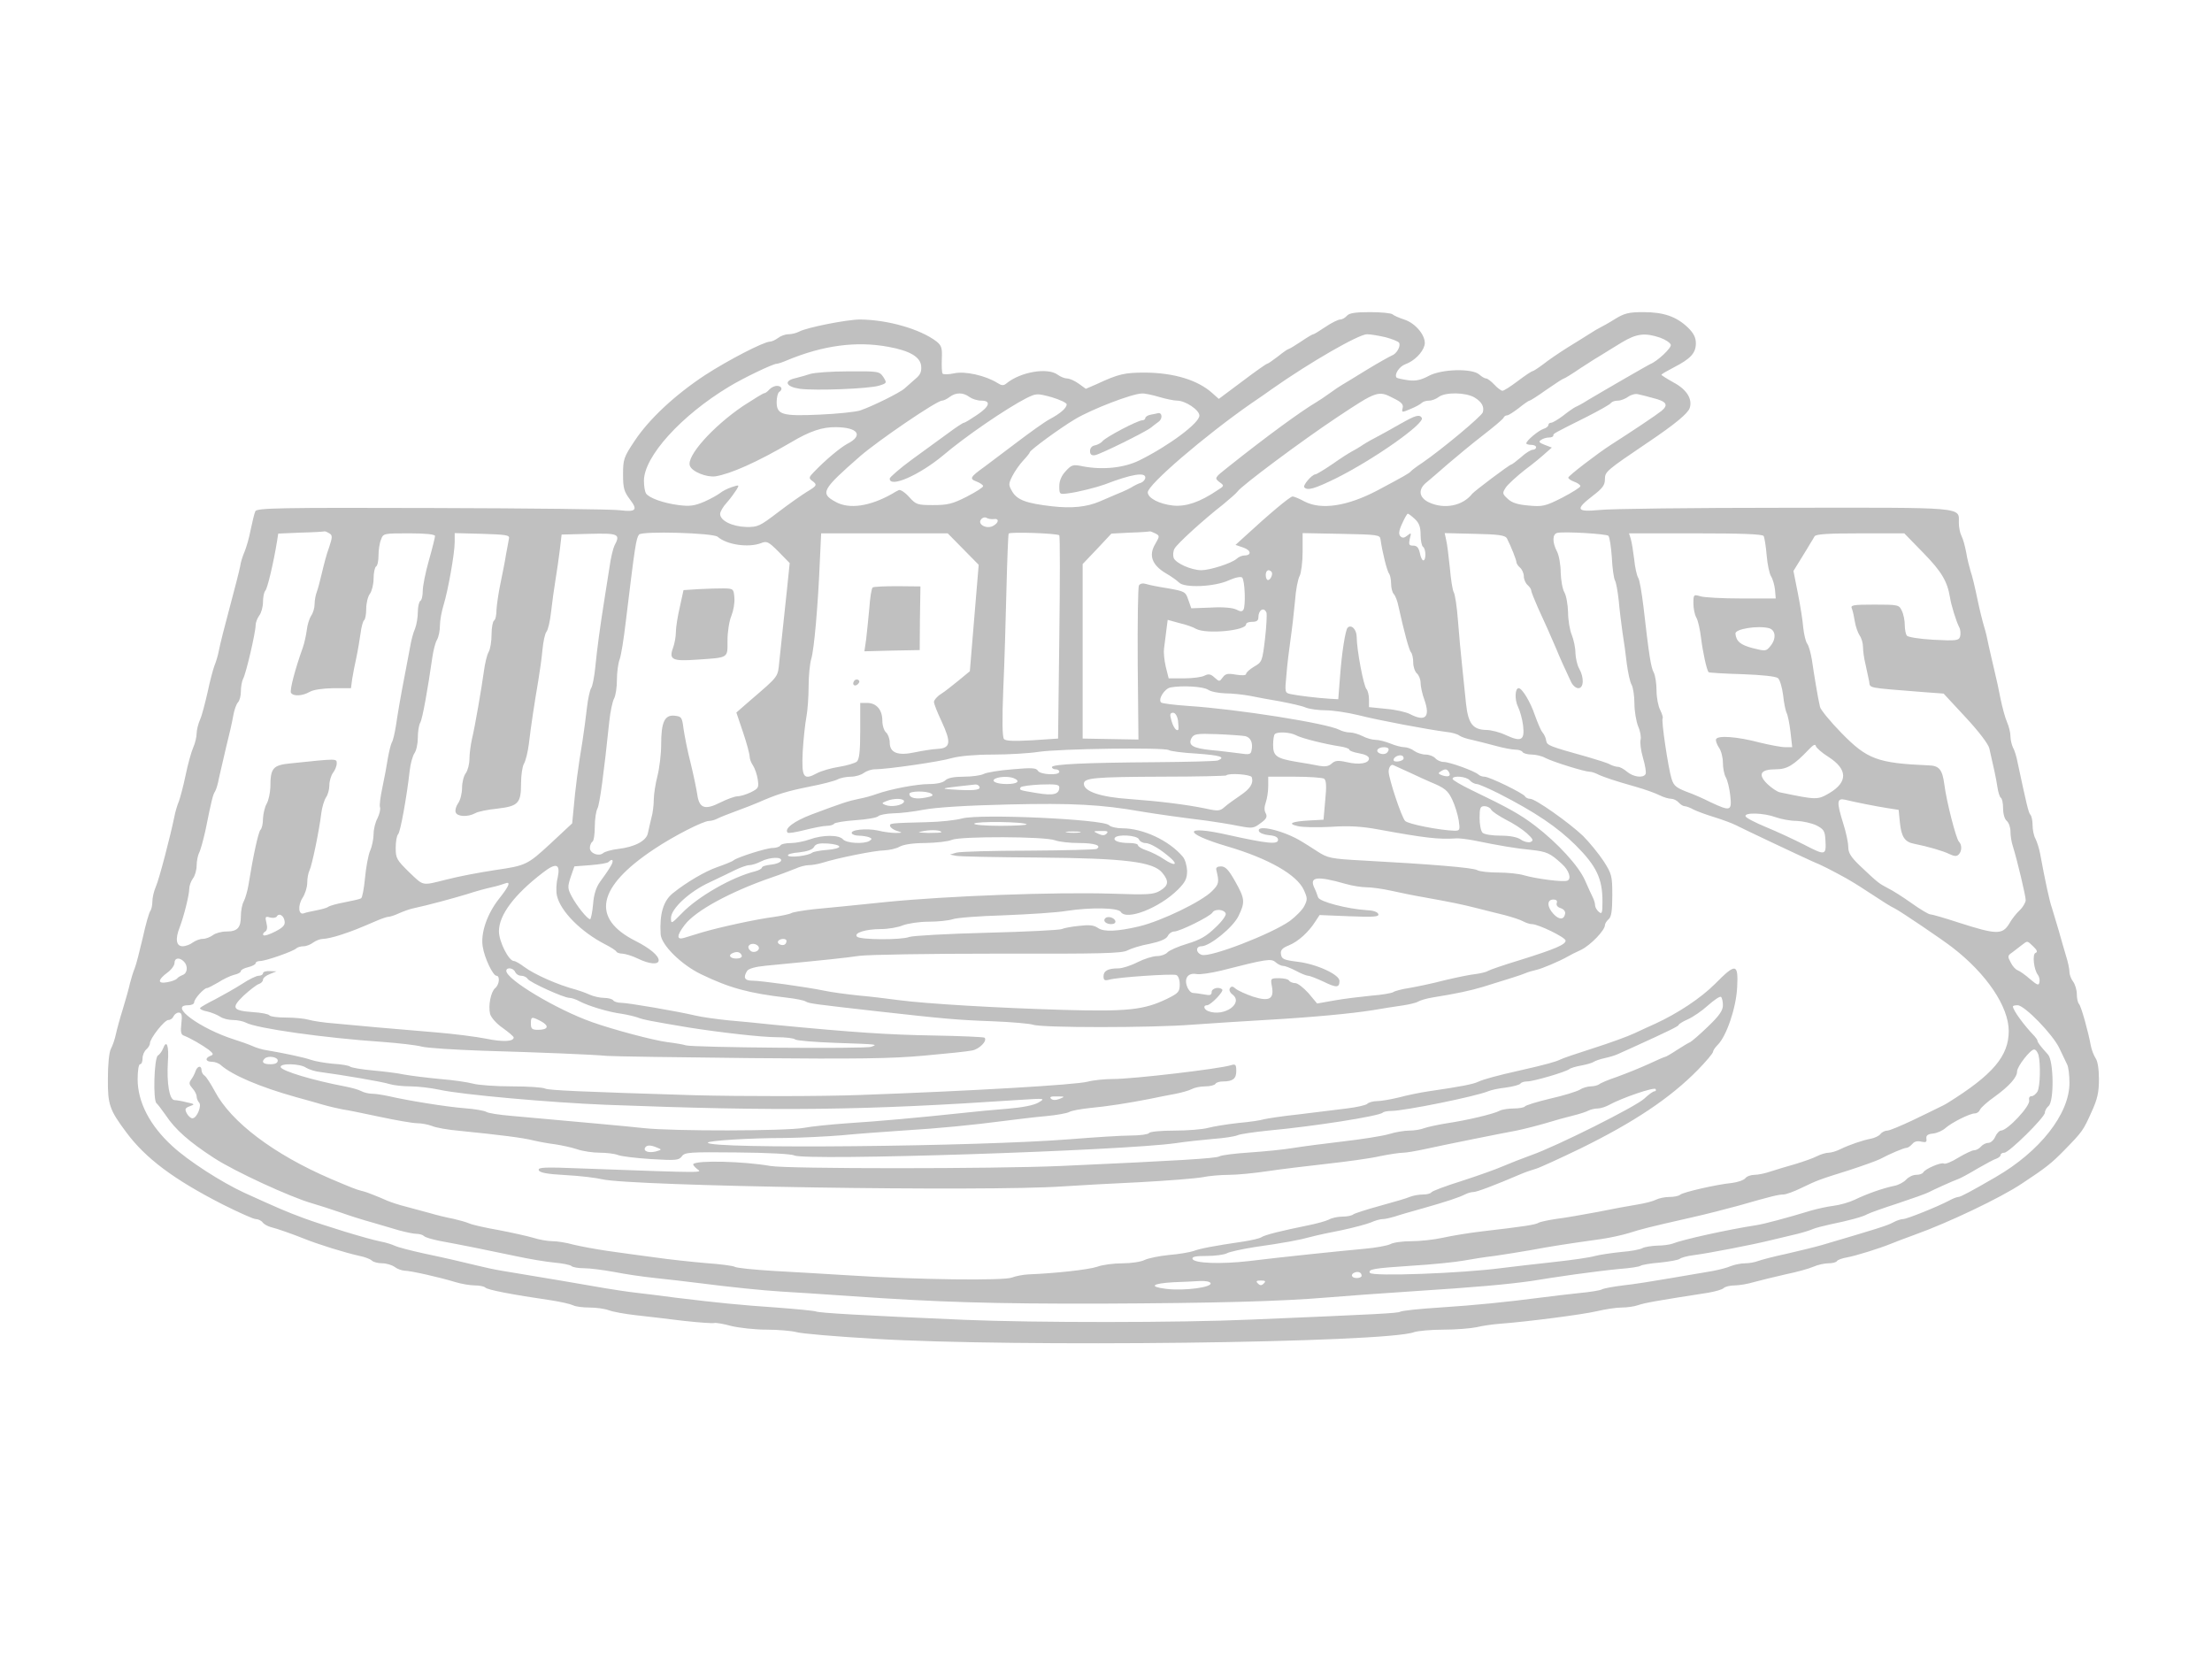<?xml version="1.0" standalone="no"?>
<!DOCTYPE svg PUBLIC "-//W3C//DTD SVG 20010904//EN"
 "http://www.w3.org/TR/2001/REC-SVG-20010904/DTD/svg10.dtd">
<svg version="1.0" xmlns="http://www.w3.org/2000/svg"
 width="900pt" height="675pt" viewBox="0 0 900 675"
 preserveAspectRatio="xMidYMid meet">
<g transform="translate(0,675) scale(0.1,-0.1)"
fill="#c0c0c0" stroke="none">
<path d="M5480 5465 c-7 -8 -19 -15 -27 -15 -8 0 -35 -13 -60 -30 -24 -16 -46
-30 -50 -30 -3 0 -25 -13 -50 -30 -24 -16 -47 -30 -50 -30 -3 0 -22 -13 -43
-30 -21 -16 -41 -30 -44 -30 -4 0 -49 -32 -102 -72 l-95 -71 -27 24 c-59 53
-156 82 -272 83 -84 0 -108 -5 -198 -47 l-44 -19 -29 21 c-15 11 -37 21 -47
21 -10 0 -27 7 -38 15 -41 31 -152 12 -209 -35 -12 -10 -20 -9 -37 2 -48 30
-132 49 -176 39 -23 -5 -44 -5 -47 -1 -3 5 -4 31 -3 60 2 44 -1 54 -22 71 -66
50 -197 88 -311 89 -52 0 -215 -32 -247 -49 -11 -6 -31 -11 -44 -11 -13 0 -32
-7 -42 -15 -11 -8 -26 -15 -33 -15 -25 0 -170 -75 -264 -136 -123 -81 -228
-179 -287 -268 -44 -66 -47 -75 -47 -136 0 -56 4 -70 28 -102 33 -43 25 -52
-41 -44 -26 4 -368 8 -761 9 -626 2 -715 0 -722 -13 -4 -8 -12 -42 -19 -75 -6
-33 -18 -73 -25 -90 -7 -16 -16 -43 -18 -60 -3 -16 -22 -91 -42 -165 -20 -74
-40 -153 -44 -175 -4 -22 -13 -51 -19 -65 -5 -14 -18 -61 -27 -105 -10 -44
-23 -95 -31 -113 -8 -18 -14 -44 -14 -57 0 -13 -6 -39 -14 -57 -8 -18 -22 -69
-31 -113 -9 -44 -22 -91 -27 -105 -6 -14 -15 -43 -19 -65 -16 -78 -61 -251
-75 -283 -8 -18 -14 -45 -14 -60 0 -16 -4 -32 -8 -38 -5 -5 -19 -54 -31 -109
-13 -55 -27 -111 -33 -125 -6 -14 -14 -41 -19 -60 -4 -19 -17 -66 -29 -105
-12 -38 -25 -86 -29 -105 -4 -19 -13 -45 -20 -58 -7 -13 -12 -63 -12 -120 -1
-107 7 -128 74 -218 79 -107 194 -193 394 -295 64 -32 124 -59 133 -59 10 0
23 -6 29 -14 6 -8 22 -16 34 -19 22 -5 95 -31 132 -46 59 -24 169 -58 228 -71
21 -4 44 -13 50 -19 6 -6 25 -11 42 -11 17 0 40 -7 51 -15 10 -8 28 -14 39
-15 25 0 144 -27 206 -46 26 -8 62 -14 81 -14 19 0 38 -4 43 -9 9 -9 105 -28
270 -52 38 -6 77 -15 87 -20 9 -5 39 -9 67 -9 27 0 62 -5 78 -11 15 -6 64 -15
108 -20 44 -5 132 -15 195 -23 63 -7 120 -11 126 -9 5 2 37 -3 69 -12 33 -8
98 -15 145 -15 47 0 101 -5 120 -10 19 -6 161 -18 315 -27 565 -35 2085 -17
2199 27 15 5 69 10 119 10 51 0 111 5 135 10 24 6 67 12 95 14 108 8 334 37
394 51 34 8 79 15 101 15 21 0 52 4 68 10 26 9 76 18 283 50 29 5 58 13 64 19
6 6 26 11 45 11 18 0 54 6 80 14 26 7 83 21 127 31 44 9 95 23 113 31 18 8 46
14 62 14 16 0 31 4 34 9 3 5 22 12 41 15 38 7 133 37 175 54 14 6 59 23 100
38 135 48 351 151 436 208 100 66 120 82 174 137 73 75 76 79 110 155 24 52
30 80 30 133 0 40 -5 74 -14 86 -7 11 -16 34 -19 50 -10 56 -39 160 -48 170
-5 5 -9 23 -9 40 0 17 -7 40 -15 51 -8 10 -15 28 -15 40 0 11 -6 40 -14 65 -7
24 -21 71 -30 104 -10 33 -22 74 -27 90 -10 27 -28 112 -48 220 -4 22 -13 50
-19 62 -7 12 -12 37 -12 55 0 19 -4 38 -9 43 -8 9 -16 45 -52 213 -4 23 -13
51 -19 61 -5 11 -10 31 -10 45 0 14 -6 40 -14 58 -8 18 -19 60 -26 93 -6 33
-18 87 -26 120 -8 33 -18 78 -23 100 -4 22 -12 56 -18 75 -6 19 -19 71 -28
115 -9 44 -21 94 -27 110 -5 17 -14 51 -18 77 -5 26 -13 56 -19 67 -6 11 -11
35 -11 54 0 65 35 62 -710 61 -371 0 -710 -4 -752 -9 -95 -9 -100 2 -27 58 39
30 49 43 49 67 0 31 5 35 175 150 110 74 163 118 170 140 12 37 -13 76 -66
104 -27 15 -49 29 -49 31 0 3 23 16 50 30 68 35 90 58 90 98 0 24 -9 41 -32
64 -47 45 -99 63 -181 63 -59 0 -77 -4 -116 -28 -25 -16 -53 -31 -61 -35 -8
-4 -27 -15 -42 -25 -15 -9 -55 -35 -90 -56 -35 -22 -79 -52 -99 -68 -20 -15
-40 -28 -43 -28 -4 0 -31 -18 -60 -40 -29 -22 -57 -40 -63 -40 -5 0 -20 11
-33 25 -13 14 -28 25 -33 25 -6 0 -18 7 -28 16 -29 26 -154 23 -207 -6 -32
-17 -53 -21 -83 -17 -22 3 -43 8 -46 10 -12 12 10 46 35 55 36 13 70 47 78 77
9 35 -35 90 -83 105 -21 7 -42 16 -47 21 -6 5 -47 9 -92 9 -60 0 -85 -4 -94
-15z m157 -87 c27 -7 51 -17 55 -22 9 -13 -9 -46 -30 -53 -9 -4 -54 -29 -100
-57 -45 -28 -90 -55 -100 -61 -9 -5 -33 -21 -52 -35 -19 -14 -42 -29 -52 -35
-66 -39 -208 -143 -361 -265 -56 -44 -56 -45 -36 -61 21 -15 21 -16 -8 -34
-71 -48 -127 -67 -180 -62 -55 6 -103 30 -103 54 0 31 232 230 420 361 31 21
69 47 85 59 155 109 353 223 387 223 15 0 49 -6 75 -12z m1118 -2 c22 -8 41
-21 43 -29 3 -13 -55 -67 -83 -78 -9 -4 -167 -95 -253 -146 -20 -13 -44 -26
-52 -29 -8 -4 -31 -20 -51 -36 -20 -15 -42 -28 -48 -28 -6 0 -11 -4 -11 -9 0
-5 -9 -13 -20 -16 -21 -7 -70 -48 -70 -59 0 -3 9 -6 20 -6 11 0 20 -4 20 -10
0 -5 -6 -10 -14 -10 -7 0 -29 -13 -47 -30 -19 -16 -37 -30 -40 -30 -7 0 -150
-108 -159 -119 -39 -50 -114 -64 -176 -35 -42 20 -45 54 -9 82 13 11 52 44 87
75 35 30 99 83 143 117 44 34 82 66 83 71 2 5 8 9 14 9 6 0 27 14 48 30 21 17
40 30 43 30 4 0 35 20 70 45 36 25 67 45 70 45 3 0 34 19 69 43 35 23 75 48
89 56 13 8 48 30 78 48 60 36 94 40 156 19z m-3141 -37 c88 -16 130 -41 134
-78 2 -23 -3 -36 -24 -53 -15 -13 -34 -30 -43 -38 -18 -17 -129 -72 -181 -90
-19 -6 -94 -14 -166 -17 -153 -7 -174 0 -174 52 0 18 5 37 10 40 16 10 11 25
-9 25 -10 0 -24 -7 -31 -15 -7 -8 -16 -15 -21 -15 -4 0 -43 -24 -86 -52 -125
-85 -231 -205 -216 -243 8 -24 68 -48 104 -43 62 10 168 57 307 138 77 46 128
63 184 62 90 -1 112 -34 45 -68 -29 -16 -87 -64 -135 -114 -21 -21 -22 -26 -8
-36 22 -16 21 -20 -21 -45 -21 -13 -74 -50 -117 -83 -75 -57 -82 -61 -131 -60
-57 2 -105 26 -105 53 0 9 12 30 28 47 15 17 32 41 39 52 12 20 11 20 -20 10
-18 -6 -39 -17 -47 -24 -9 -7 -37 -23 -64 -35 -40 -17 -59 -20 -105 -14 -62 8
-121 29 -133 48 -4 7 -8 29 -8 51 0 98 151 265 345 382 57 35 180 94 195 94 5
0 24 6 42 14 147 61 282 79 412 55z m330 -204 c11 -8 32 -15 48 -15 42 0 35
-24 -18 -59 -25 -17 -48 -31 -52 -31 -4 0 -33 -19 -65 -43 -31 -23 -98 -71
-147 -107 -49 -36 -89 -71 -90 -77 -1 -40 121 14 217 94 89 76 257 191 339
233 41 20 43 20 103 4 33 -10 61 -23 61 -29 0 -15 -25 -37 -70 -61 -19 -10
-79 -53 -133 -94 -54 -41 -113 -85 -130 -98 -60 -43 -64 -50 -34 -61 15 -6 27
-14 27 -19 0 -5 -30 -24 -67 -43 -57 -29 -77 -34 -136 -34 -65 0 -70 2 -98 33
-17 19 -36 31 -42 28 -7 -3 -19 -10 -27 -15 -90 -51 -175 -64 -230 -33 -64 35
-57 49 101 187 73 63 310 225 332 225 6 0 21 7 31 15 25 19 55 19 80 0z m772
0 c27 -8 60 -15 73 -15 34 0 91 -38 91 -61 0 -30 -123 -122 -244 -182 -63 -31
-150 -40 -232 -24 -38 8 -44 6 -68 -20 -17 -18 -26 -39 -26 -61 0 -34 1 -34
38 -29 39 5 114 24 147 36 109 42 165 51 165 28 0 -8 -8 -17 -17 -21 -10 -3
-25 -10 -33 -15 -8 -6 -37 -20 -65 -31 -27 -12 -59 -25 -70 -30 -53 -23 -115
-29 -194 -20 -106 12 -143 26 -163 61 -15 26 -15 30 1 62 9 18 29 47 44 63 15
16 27 31 27 34 0 8 124 99 185 135 67 40 230 103 271 104 11 1 43 -6 70 -14z
m955 -6 c31 -15 40 -25 36 -39 -5 -19 -3 -19 32 -4 20 8 40 19 46 25 5 5 18 9
30 9 11 0 29 7 39 15 27 20 108 19 145 -2 30 -18 41 -38 34 -61 -7 -17 -162
-147 -246 -205 -23 -15 -44 -31 -47 -35 -5 -7 -28 -20 -135 -77 -123 -65 -230
-81 -298 -45 -20 11 -42 20 -48 20 -10 0 -94 -70 -198 -166 l-34 -31 32 -11
c32 -11 34 -32 4 -32 -9 0 -24 -6 -32 -14 -21 -18 -108 -46 -143 -46 -41 0
-106 29 -113 51 -3 10 -2 27 4 37 11 20 116 116 198 180 28 23 54 46 58 52 14
22 262 207 405 302 164 109 168 110 231 77z m1053 2 c57 -14 66 -28 36 -53
-21 -17 -123 -85 -206 -138 -53 -34 -173 -126 -173 -133 -1 -4 10 -12 24 -17
14 -5 25 -13 25 -18 0 -5 -34 -26 -74 -47 -69 -35 -80 -37 -136 -32 -45 4 -68
11 -85 27 -23 21 -23 24 -8 47 9 13 44 45 77 71 34 25 72 57 85 69 l25 22 -29
11 c-23 9 -26 13 -15 20 8 6 23 10 33 10 9 0 17 3 17 8 0 8 -2 7 134 75 53 27
98 52 101 58 4 5 16 9 28 9 12 0 31 8 42 16 11 8 29 13 40 10 11 -2 37 -9 59
-15z m-967 -493 c17 -16 23 -32 23 -64 0 -24 5 -46 10 -49 12 -8 13 -55 1 -55
-5 0 -11 14 -14 30 -5 22 -12 30 -27 30 -17 0 -19 4 -14 28 7 25 6 26 -10 13
-12 -10 -20 -11 -28 -3 -8 8 -7 22 7 52 10 22 20 40 23 40 3 0 16 -10 29 -22z
m-1714 0 c23 4 22 -15 -3 -28 -26 -14 -65 7 -48 27 5 7 15 10 22 6 6 -4 19 -6
29 -5z m-2703 -58 c13 -8 13 -15 -1 -57 -10 -26 -22 -73 -29 -103 -7 -30 -16
-65 -21 -78 -5 -13 -9 -35 -9 -50 0 -15 -6 -36 -14 -47 -7 -11 -16 -38 -18
-60 -3 -22 -10 -53 -16 -70 -32 -89 -54 -174 -48 -184 10 -15 46 -13 76 4 15
9 53 14 96 15 l72 0 5 38 c3 20 11 60 17 87 6 28 13 71 17 98 3 26 10 50 14
53 5 3 9 24 9 47 0 23 7 51 15 61 8 11 15 39 15 62 0 24 5 46 10 49 6 3 10 24
10 45 0 21 4 50 10 64 9 26 11 26 115 26 67 0 105 -4 105 -11 0 -5 -11 -50
-25 -99 -14 -49 -25 -105 -25 -124 0 -19 -4 -38 -10 -41 -5 -3 -10 -24 -10
-45 0 -21 -5 -51 -11 -67 -7 -15 -16 -48 -20 -73 -5 -25 -13 -67 -18 -95 -24
-124 -32 -174 -40 -227 -5 -31 -12 -62 -17 -69 -4 -8 -11 -36 -16 -64 -4 -27
-14 -81 -22 -118 -8 -37 -13 -74 -10 -81 3 -8 -2 -28 -10 -45 -9 -16 -16 -45
-16 -64 0 -19 -6 -50 -14 -68 -8 -19 -17 -69 -21 -112 -4 -42 -11 -80 -16 -82
-4 -3 -34 -10 -66 -16 -32 -6 -62 -14 -68 -19 -5 -4 -27 -10 -48 -14 -21 -4
-44 -9 -51 -12 -22 -8 -25 32 -5 63 10 15 19 43 19 61 0 18 4 40 9 50 10 19
40 164 48 232 3 25 12 54 19 65 8 11 14 33 14 50 0 17 7 40 15 51 8 10 15 27
15 38 0 20 3 20 -188 0 -72 -7 -82 -19 -82 -97 -1 -23 -7 -53 -15 -67 -8 -14
-14 -41 -15 -60 0 -20 -4 -40 -10 -46 -9 -9 -30 -106 -49 -224 -4 -25 -13 -55
-19 -67 -7 -12 -12 -39 -12 -60 0 -48 -14 -63 -59 -63 -20 0 -45 -7 -55 -15
-11 -8 -29 -15 -41 -15 -12 0 -30 -7 -41 -15 -10 -8 -29 -15 -41 -15 -26 0
-31 29 -12 77 17 44 39 132 39 157 0 12 7 31 15 42 8 10 15 34 15 52 0 18 5
42 10 52 6 11 17 52 26 92 25 124 30 144 39 158 5 8 12 32 16 55 5 22 18 78
29 125 12 47 25 104 29 128 4 24 13 48 19 54 7 7 12 27 12 45 0 18 4 41 9 51
12 21 51 189 51 218 0 11 7 29 15 40 8 10 15 35 15 55 0 19 4 39 9 45 9 8 34
115 48 201 l5 32 92 4 c50 1 93 4 96 5 3 1 12 -3 20 -8z m1580 -14 c38 -33
125 -45 176 -26 24 10 31 6 72 -35 l45 -46 -11 -107 c-12 -114 -20 -188 -31
-291 -7 -68 1 -58 -121 -163 l-54 -47 27 -80 c15 -44 27 -89 27 -99 0 -9 6
-26 14 -37 7 -11 16 -36 19 -56 5 -34 3 -37 -29 -53 -19 -9 -43 -16 -54 -16
-10 0 -41 -11 -69 -25 -63 -32 -86 -24 -94 32 -3 21 -15 79 -27 128 -13 50
-25 113 -29 140 -6 47 -8 50 -37 53 -40 4 -54 -26 -54 -118 0 -38 -7 -95 -15
-127 -8 -31 -15 -75 -15 -96 0 -22 -4 -56 -10 -76 -5 -20 -11 -47 -14 -61 -6
-31 -53 -56 -120 -64 -27 -3 -55 -11 -62 -17 -18 -15 -54 -1 -54 21 0 10 5 22
10 25 6 3 10 31 10 61 0 31 5 64 11 75 9 17 26 143 48 354 4 39 13 80 19 92 7
12 12 46 12 77 0 30 5 67 11 83 6 15 17 84 25 153 38 313 42 339 54 355 12 15
301 7 320 -9z m1390 6 c3 -4 3 -191 0 -417 l-5 -410 -105 -7 c-75 -4 -108 -3
-115 5 -7 8 -8 77 -3 202 5 105 10 288 13 409 3 120 7 221 9 225 5 8 199 1
206 -7z m390 8 c19 -10 19 -11 0 -44 -27 -45 -13 -84 41 -117 23 -13 48 -31
56 -39 21 -23 145 -18 203 9 27 12 49 16 54 11 11 -11 15 -115 5 -131 -5 -8
-12 -8 -29 1 -14 7 -53 11 -103 8 l-80 -3 -12 34 c-11 33 -14 35 -81 47 -39 6
-80 14 -91 18 -13 4 -24 2 -29 -6 -4 -6 -6 -150 -5 -320 l3 -307 -114 2 -113
2 0 355 0 355 59 62 58 62 77 4 c42 1 77 4 79 5 2 1 12 -3 22 -8z m1844 -10
c5 -5 11 -44 14 -87 2 -43 8 -86 13 -95 5 -9 11 -45 15 -80 3 -35 10 -92 15
-128 6 -36 14 -95 18 -131 5 -36 13 -75 20 -86 6 -12 11 -46 11 -76 0 -30 7
-71 15 -92 9 -20 13 -45 10 -55 -3 -10 1 -44 10 -74 9 -31 14 -60 10 -66 -10
-17 -50 -11 -75 10 -13 11 -29 20 -37 20 -7 0 -21 4 -31 9 -9 6 -51 19 -92 31
-158 44 -165 47 -169 66 -1 11 -8 26 -15 34 -7 8 -20 40 -31 70 -18 54 -52
110 -66 110 -15 0 -17 -46 -3 -75 8 -16 18 -51 21 -77 7 -60 -7 -68 -70 -39
-25 12 -61 21 -79 21 -55 1 -74 25 -83 105 -4 39 -11 108 -16 155 -5 47 -13
130 -17 185 -4 55 -12 107 -17 115 -5 8 -12 53 -16 100 -5 47 -11 98 -15 113
l-6 28 122 -3 c97 -2 124 -6 131 -18 17 -33 39 -89 39 -98 0 -5 7 -15 15 -22
8 -7 15 -23 15 -35 0 -12 7 -28 15 -35 8 -7 15 -17 15 -22 0 -6 13 -38 28 -72
27 -58 50 -110 74 -166 11 -28 39 -90 59 -132 7 -16 20 -28 31 -28 22 0 24 43
3 80 -8 14 -14 42 -15 63 0 21 -7 54 -15 74 -8 19 -15 61 -15 92 -1 31 -7 67
-15 81 -8 14 -14 50 -15 81 0 31 -7 70 -15 85 -20 38 -19 72 2 76 31 6 198 -4
207 -12z m-4473 -10 c-1 -8 -7 -37 -12 -65 -4 -27 -15 -81 -23 -120 -8 -38
-15 -87 -16 -107 0 -20 -4 -40 -10 -43 -5 -3 -10 -29 -10 -56 0 -28 -5 -60
-12 -72 -7 -12 -15 -47 -19 -77 -10 -72 -36 -224 -49 -278 -5 -23 -10 -59 -10
-80 0 -21 -7 -47 -15 -58 -8 -10 -15 -37 -15 -59 0 -22 -7 -51 -16 -63 -9 -13
-13 -29 -10 -37 6 -18 49 -20 79 -4 11 7 52 15 91 19 85 10 96 22 96 103 0 32
5 68 12 80 7 12 16 49 20 82 8 69 22 161 38 255 6 36 14 92 17 125 3 33 10 66
16 74 7 8 15 44 19 80 4 36 12 95 18 131 6 36 14 92 18 125 l7 60 113 3 c120
3 127 -1 102 -48 -5 -10 -15 -49 -20 -87 -6 -37 -15 -97 -21 -133 -18 -113
-30 -203 -37 -275 -4 -38 -11 -77 -17 -85 -5 -8 -13 -44 -17 -80 -4 -36 -12
-96 -18 -135 -17 -100 -30 -200 -36 -273 l-6 -62 -89 -83 c-93 -86 -100 -89
-224 -107 -71 -11 -145 -25 -200 -39 -100 -25 -90 -27 -150 30 -51 50 -55 57
-55 99 0 25 4 50 10 56 9 9 35 151 47 259 3 28 12 59 19 70 8 11 14 39 14 63
0 24 4 52 10 62 9 16 30 133 49 265 4 28 12 60 19 72 7 12 12 38 12 59 0 20 7
57 15 83 18 59 45 209 45 256 l0 36 113 -3 c93 -3 111 -5 108 -18z m1848 -44
l63 -64 -18 -216 -18 -217 -46 -38 c-25 -20 -57 -46 -72 -55 -16 -10 -28 -25
-28 -32 0 -8 14 -43 31 -79 40 -86 37 -109 -16 -112 -22 -1 -64 -8 -93 -14
-69 -15 -102 -2 -102 40 0 16 -7 34 -15 41 -8 7 -15 28 -15 48 0 44 -24 72
-62 72 l-28 0 0 -114 c0 -85 -4 -116 -14 -125 -8 -6 -40 -16 -72 -21 -33 -5
-73 -17 -90 -26 -55 -30 -63 -18 -58 88 3 51 10 115 15 141 5 26 9 83 9 125 0
42 5 93 11 112 11 36 27 209 35 403 l5 107 257 0 258 0 63 -64z m1698 39 c7
-51 27 -131 35 -139 4 -6 8 -24 8 -41 0 -17 5 -36 11 -42 6 -6 15 -29 19 -50
22 -100 43 -179 51 -187 5 -6 9 -24 9 -42 0 -17 7 -37 15 -44 8 -7 15 -24 15
-39 0 -14 7 -46 16 -70 24 -69 3 -89 -60 -56 -16 8 -59 18 -97 21 l-69 7 0 31
c0 18 -5 37 -10 42 -12 12 -40 162 -40 212 0 31 -22 53 -37 38 -9 -9 -24 -103
-31 -201 l-7 -90 -35 2 c-50 3 -131 13 -159 19 -23 5 -24 7 -17 77 3 40 11
106 17 147 6 41 14 111 18 155 3 44 12 90 19 102 6 12 12 56 12 98 l0 76 157
-3 c149 -3 158 -4 160 -23z m1559 14 c3 -6 9 -41 12 -78 3 -36 11 -75 18 -86
7 -11 14 -36 16 -55 l3 -35 -140 0 c-77 0 -152 4 -167 9 -27 8 -28 7 -28 -29
0 -20 5 -46 12 -58 7 -12 15 -49 19 -82 7 -57 23 -132 31 -140 2 -2 63 -6 136
-8 82 -3 137 -9 146 -16 8 -7 17 -38 21 -69 3 -31 10 -64 14 -72 5 -9 12 -44
16 -78 l7 -62 -29 0 c-16 0 -63 9 -104 19 -91 24 -171 30 -177 13 -2 -6 4 -22
12 -34 9 -12 16 -40 16 -61 0 -21 5 -48 12 -60 7 -12 15 -46 18 -74 7 -63 1
-65 -80 -27 -30 15 -64 30 -75 34 -65 24 -74 30 -84 62 -13 41 -43 240 -36
246 2 2 -2 17 -10 33 -8 15 -15 51 -15 79 0 28 -5 61 -11 73 -12 21 -20 74
-42 267 -7 58 -16 112 -22 120 -5 8 -13 42 -16 75 -4 33 -10 70 -14 83 l-7 22
270 0 c187 0 273 -3 278 -11z m650 -69 c74 -76 97 -115 108 -181 5 -32 25 -97
38 -122 5 -10 6 -27 3 -37 -5 -16 -15 -18 -108 -13 -57 3 -105 11 -109 17 -4
6 -8 25 -8 43 0 18 -5 44 -12 58 -11 24 -14 25 -111 25 -90 0 -99 -2 -92 -17
4 -10 9 -34 12 -53 3 -19 12 -44 19 -55 8 -11 14 -32 14 -47 0 -15 4 -47 10
-70 5 -24 12 -55 15 -70 5 -29 -16 -25 222 -44 l81 -6 90 -97 c52 -56 92 -108
96 -126 17 -74 28 -123 33 -158 3 -20 9 -40 14 -43 5 -3 9 -22 9 -43 0 -22 6
-44 15 -51 8 -7 15 -26 15 -43 0 -17 4 -44 10 -61 18 -58 52 -201 52 -219 -1
-10 -12 -29 -25 -41 -13 -12 -32 -36 -42 -54 -28 -46 -52 -45 -205 4 -58 19
-110 34 -117 34 -6 0 -40 20 -75 45 -35 25 -79 53 -98 62 -36 19 -39 21 -114
92 -35 34 -46 51 -46 75 0 17 -9 60 -20 94 -28 90 -27 106 8 98 41 -10 121
-26 172 -34 l45 -7 5 -51 c6 -59 20 -80 58 -87 55 -11 118 -29 144 -42 19 -9
29 -10 37 -2 14 14 14 40 1 53 -11 11 -50 161 -59 232 -8 61 -21 77 -64 78
-209 9 -250 25 -354 131 -46 47 -86 96 -88 107 -8 33 -25 136 -33 192 -5 29
-13 58 -19 65 -6 8 -13 37 -16 64 -2 28 -12 91 -22 141 l-18 91 29 47 c16 26
34 55 39 64 6 9 14 23 18 30 6 9 55 12 186 12 l179 0 78 -80z m-2653 -76 c8
-8 -3 -34 -14 -34 -5 0 -9 9 -9 20 0 19 11 26 23 14z m-20 -167 c2 -7 0 -55
-6 -106 -11 -91 -12 -95 -44 -113 -18 -11 -33 -24 -33 -30 0 -6 -16 -7 -41 -3
-33 6 -43 4 -54 -11 -13 -18 -14 -18 -33 -1 -16 15 -25 16 -41 8 -11 -6 -48
-11 -83 -11 l-63 0 -12 48 c-6 26 -9 59 -7 72 2 14 6 46 9 71 l6 47 47 -13
c27 -6 58 -17 69 -24 42 -22 203 -7 203 19 0 6 11 10 25 10 18 0 25 5 25 18 0
31 23 44 33 19z m2045 -63 c27 -8 30 -43 5 -73 -17 -21 -20 -21 -72 -8 -49 13
-67 27 -70 59 -2 19 91 34 137 22z m-2283 -250 c11 -8 42 -14 70 -15 27 0 73
-5 100 -10 28 -6 84 -16 125 -23 41 -8 88 -18 103 -25 16 -6 52 -11 81 -11 29
0 89 -9 134 -20 82 -21 286 -59 357 -68 22 -2 46 -9 53 -15 7 -5 29 -13 50
-17 20 -5 63 -15 95 -24 32 -9 69 -16 82 -16 13 0 27 -4 30 -10 3 -5 20 -10
37 -10 16 0 42 -6 56 -14 31 -16 160 -56 180 -56 7 0 20 -4 30 -9 24 -12 75
-29 157 -52 39 -11 83 -27 98 -35 16 -8 37 -14 47 -14 9 0 23 -7 30 -15 7 -8
18 -15 24 -15 6 0 23 -6 37 -14 14 -7 52 -21 85 -31 32 -10 70 -24 84 -31 35
-18 266 -127 315 -149 37 -15 72 -33 136 -68 13 -7 51 -30 84 -52 72 -47 95
-62 114 -71 24 -12 194 -127 235 -159 139 -107 229 -241 229 -340 0 -102 -65
-178 -248 -292 -11 -7 -29 -16 -40 -21 -11 -6 -58 -28 -105 -51 -47 -22 -92
-41 -101 -41 -9 0 -22 -6 -28 -14 -6 -8 -24 -16 -39 -19 -33 -6 -88 -25 -125
-43 -16 -8 -37 -14 -47 -14 -10 0 -31 -6 -47 -14 -15 -8 -55 -22 -88 -32 -33
-9 -78 -23 -100 -30 -23 -8 -52 -14 -67 -14 -14 0 -31 -6 -37 -14 -7 -8 -31
-16 -54 -19 -63 -6 -201 -38 -211 -48 -6 -5 -25 -9 -44 -9 -18 0 -42 -5 -54
-11 -11 -6 -45 -15 -77 -20 -31 -5 -103 -18 -161 -30 -58 -11 -133 -24 -166
-28 -34 -5 -67 -12 -74 -16 -13 -8 -57 -15 -230 -35 -52 -6 -124 -18 -160 -26
-36 -8 -93 -14 -128 -14 -35 0 -73 -5 -85 -12 -12 -6 -60 -15 -107 -19 -98 -9
-332 -33 -470 -50 -114 -13 -222 -9 -228 9 -3 9 13 12 58 12 34 0 71 5 82 11
11 6 62 17 112 25 126 18 184 29 231 42 22 6 78 18 125 27 47 10 99 24 117 31
17 8 39 14 49 14 10 0 31 5 48 10 17 6 69 21 116 34 95 27 147 44 172 57 10 5
24 9 32 9 15 0 86 27 196 74 19 8 46 17 60 21 14 4 95 41 180 82 218 107 365
205 478 320 34 35 62 68 62 74 0 5 8 17 19 28 36 36 75 151 79 234 5 98 -5
100 -90 14 -59 -59 -152 -120 -243 -162 -22 -10 -60 -27 -85 -39 -25 -12 -99
-39 -165 -60 -66 -21 -128 -42 -137 -47 -18 -9 -61 -21 -163 -44 -94 -21 -148
-36 -170 -46 -20 -10 -71 -20 -202 -39 -34 -5 -88 -16 -121 -25 -33 -8 -73
-15 -89 -15 -16 0 -34 -5 -40 -11 -6 -6 -44 -14 -84 -19 -41 -5 -128 -16 -195
-24 -67 -7 -130 -17 -142 -20 -11 -4 -58 -11 -104 -15 -45 -5 -101 -14 -123
-20 -22 -6 -84 -11 -137 -11 -53 0 -100 -4 -103 -10 -3 -5 -36 -10 -73 -10
-37 0 -148 -7 -247 -15 -376 -30 -1475 -41 -1475 -14 0 8 170 19 315 19 66 1
170 6 230 11 61 6 171 14 245 19 150 9 291 23 420 40 47 6 121 15 166 19 44 4
87 12 95 17 8 5 46 12 84 16 74 7 156 20 243 37 28 6 74 15 101 20 27 5 59 14
70 20 11 6 35 11 55 11 19 0 38 5 41 10 3 6 17 10 30 10 41 0 55 11 55 42 0
27 -3 30 -22 24 -48 -15 -398 -56 -478 -56 -36 0 -83 -5 -105 -11 -50 -13
-478 -38 -925 -54 -160 -6 -481 -6 -675 -1 -458 14 -592 20 -607 27 -9 5 -70
9 -135 9 -65 0 -136 5 -158 11 -22 6 -83 15 -135 19 -52 5 -117 13 -145 18
-27 6 -86 13 -130 17 -44 4 -84 11 -90 15 -5 5 -37 10 -70 12 -33 3 -73 10
-90 16 -28 10 -114 28 -180 39 -16 2 -43 10 -60 18 -16 7 -48 18 -70 25 -140
44 -271 140 -190 140 14 0 25 5 25 12 0 14 40 58 52 58 5 0 25 11 46 23 20 13
49 27 65 31 15 3 27 10 27 15 0 5 13 12 30 16 16 4 30 11 30 16 0 5 8 9 18 9
23 0 134 39 147 51 5 5 18 9 30 9 11 0 29 7 39 15 11 8 29 15 40 15 12 0 44 7
71 16 49 16 69 24 148 58 21 9 42 16 48 16 6 0 25 6 42 14 18 8 43 17 57 20
61 13 160 40 220 58 36 12 81 24 100 28 19 4 43 11 53 15 27 11 20 -8 -22 -61
-49 -62 -76 -140 -67 -195 7 -47 42 -119 56 -119 15 0 12 -36 -5 -50 -18 -15
-29 -71 -21 -105 4 -15 26 -40 51 -57 25 -18 45 -35 45 -39 0 -17 -44 -19
-112 -5 -40 8 -134 20 -208 26 -74 6 -180 15 -235 20 -55 5 -133 12 -174 16
-41 3 -88 10 -105 15 -17 5 -59 9 -93 9 -34 0 -64 4 -67 9 -3 5 -33 11 -66 13
-84 6 -91 17 -39 67 24 22 51 43 61 47 10 3 18 11 18 18 0 7 12 17 28 23 l27
11 -27 1 c-16 1 -28 -3 -28 -9 0 -5 -8 -10 -18 -10 -9 0 -40 -15 -67 -33 -28
-18 -76 -45 -108 -62 -32 -16 -60 -32 -63 -36 -2 -4 10 -11 28 -14 18 -4 42
-14 53 -21 11 -8 34 -14 53 -14 18 0 42 -5 53 -11 43 -23 318 -62 554 -78 66
-5 138 -13 160 -19 22 -6 135 -13 250 -17 237 -7 438 -15 505 -21 25 -2 288
-6 585 -9 436 -4 572 -2 704 10 90 8 178 17 196 21 29 5 63 39 51 52 -3 3 -97
7 -208 9 -181 3 -321 12 -653 44 -55 6 -138 14 -185 18 -47 5 -105 13 -130 19
-72 17 -274 52 -303 52 -14 0 -29 5 -32 10 -3 5 -20 10 -37 10 -16 0 -44 6
-61 14 -18 8 -41 16 -52 19 -76 20 -170 62 -212 93 -17 13 -36 24 -42 24 -21
0 -61 79 -61 121 0 66 62 149 178 238 55 43 73 37 61 -20 -6 -23 -7 -56 -3
-73 14 -63 97 -147 196 -198 24 -12 45 -26 46 -30 2 -4 13 -8 25 -8 12 -1 40
-9 62 -20 47 -23 85 -26 85 -7 0 19 -36 49 -93 78 -184 92 -158 220 74 374 79
53 200 115 224 115 9 0 23 4 33 9 9 5 44 19 77 31 33 12 74 28 90 35 77 34
117 46 206 64 53 10 106 24 117 30 11 6 36 11 54 11 18 0 42 7 52 15 11 8 31
15 45 15 49 0 266 31 315 46 30 8 93 14 165 14 64 0 148 5 186 11 86 13 516
19 531 7 6 -4 56 -11 112 -14 96 -7 121 -14 87 -28 -8 -3 -122 -6 -253 -7
-285 -2 -422 -8 -422 -20 0 -5 7 -9 15 -9 8 0 15 -4 15 -10 0 -16 -78 -12 -87
4 -7 12 -25 13 -104 6 -53 -4 -106 -13 -117 -19 -11 -6 -48 -11 -81 -11 -40 0
-65 -5 -75 -15 -9 -9 -34 -15 -66 -15 -50 0 -156 -20 -215 -41 -16 -6 -48 -15
-70 -19 -44 -9 -68 -17 -191 -63 -74 -28 -115 -59 -99 -75 3 -3 34 2 69 11 36
9 76 17 90 17 13 0 27 4 30 9 3 4 42 11 87 14 45 3 86 10 92 16 6 6 34 11 62
12 27 0 84 7 125 15 48 9 172 17 343 21 261 6 377 0 542 -29 61 -10 151 -23
265 -37 36 -5 93 -14 127 -21 58 -11 63 -11 92 11 24 17 28 26 21 40 -7 11 -6
27 0 44 5 14 10 44 10 66 l0 39 108 0 c59 0 112 -4 119 -8 9 -6 11 -29 5 -87
l-7 -80 -55 -3 c-75 -4 -94 -13 -50 -23 19 -5 80 -6 135 -3 74 5 125 2 195
-11 186 -34 244 -41 315 -36 11 1 43 -3 70 -8 108 -22 173 -33 236 -39 63 -7
76 -13 124 -57 29 -26 40 -61 22 -68 -17 -7 -129 8 -177 22 -19 6 -66 11 -103
11 -38 0 -77 4 -87 10 -18 10 -188 24 -465 39 -131 7 -143 10 -185 37 -25 16
-54 35 -65 41 -70 43 -182 70 -173 42 2 -8 21 -15 41 -17 25 -2 37 -8 37 -19
0 -20 -45 -15 -203 20 -185 42 -186 7 -2 -47 166 -49 282 -115 310 -177 15
-33 15 -39 2 -65 -8 -16 -35 -43 -59 -61 -75 -53 -323 -149 -358 -138 -25 8
-26 35 -2 35 34 0 129 77 151 123 28 57 26 71 -14 142 -26 46 -39 60 -57 60
-15 0 -22 -5 -19 -15 12 -49 11 -57 -17 -85 -42 -43 -206 -122 -297 -144 -89
-21 -143 -23 -167 -7 -17 12 -35 14 -78 9 -30 -3 -62 -9 -70 -13 -8 -4 -145
-11 -305 -15 -159 -4 -301 -12 -315 -17 -33 -13 -200 -12 -213 1 -15 15 35 31
97 31 30 0 70 7 89 15 21 8 67 15 106 15 38 0 82 5 97 10 15 6 108 13 208 16
100 4 215 11 256 18 98 15 209 13 220 -4 23 -37 158 16 233 91 30 30 37 45 37
76 -1 21 -8 47 -18 58 -56 66 -162 115 -246 115 -23 0 -48 6 -54 13 -25 24
-525 47 -598 27 -25 -7 -89 -14 -142 -15 -152 -4 -154 -4 -150 -17 3 -7 15
-15 29 -19 22 -7 22 -7 -6 -8 -16 0 -50 4 -73 10 -47 10 -115 3 -106 -12 3 -5
16 -9 29 -9 13 0 31 -3 40 -6 13 -5 14 -8 3 -15 -22 -14 -94 -10 -108 6 -16
19 -82 19 -135 0 -22 -8 -57 -15 -77 -15 -20 0 -40 -4 -43 -10 -3 -5 -17 -10
-31 -10 -25 0 -142 -37 -159 -50 -5 -5 -36 -17 -67 -28 -49 -17 -124 -61 -179
-105 -40 -31 -56 -85 -51 -168 3 -44 84 -124 165 -163 116 -56 194 -77 348
-95 36 -4 71 -11 78 -16 13 -8 39 -11 286 -39 276 -31 332 -36 473 -41 79 -3
153 -10 165 -14 33 -13 482 -13 647 0 80 6 213 14 295 19 194 11 352 26 440
40 39 7 93 15 120 19 28 4 57 11 65 16 8 5 35 13 60 17 95 15 154 28 204 43
113 35 152 47 171 55 11 5 32 11 46 14 23 5 94 35 129 55 8 5 32 17 54 27 38
19 96 79 96 100 0 6 7 17 15 24 11 9 15 34 15 97 0 79 -2 87 -35 139 -20 30
-57 76 -84 103 -58 55 -194 151 -215 151 -8 0 -18 4 -21 10 -8 13 -145 80
-165 80 -9 0 -20 4 -25 9 -15 14 -117 51 -141 51 -12 0 -27 7 -34 15 -7 8 -25
15 -39 15 -15 0 -36 7 -47 15 -10 8 -29 15 -40 15 -12 0 -38 7 -57 15 -20 8
-47 15 -61 15 -13 0 -37 7 -52 15 -16 8 -39 15 -52 15 -13 0 -32 5 -43 11 -50
26 -414 84 -616 97 -56 4 -105 10 -109 14 -13 13 14 56 38 61 47 9 134 4 153
-9z m-122 -126 c2 -18 3 -35 1 -37 -8 -8 -22 13 -29 42 -6 20 -4 27 8 27 9 0
17 -13 20 -32z m273 -63 c23 -5 33 -28 26 -59 -3 -16 -10 -17 -50 -11 -26 3
-77 10 -114 13 -76 8 -95 20 -80 49 10 17 20 19 104 16 51 -2 103 -6 114 -8z
m206 4 c23 -13 121 -37 181 -46 20 -3 37 -9 37 -13 0 -5 18 -11 40 -15 24 -4
40 -12 40 -21 0 -20 -39 -27 -90 -15 -36 8 -48 7 -62 -6 -12 -11 -27 -13 -50
-9 -18 4 -59 11 -91 16 -84 14 -97 24 -97 69 0 21 3 41 7 44 10 11 62 8 85 -4z
m2168 -89 c78 -50 79 -102 3 -147 -48 -28 -51 -28 -200 3 -12 2 -35 18 -53 35
-39 39 -27 59 36 59 45 0 72 16 134 81 17 18 26 23 28 14 2 -8 25 -28 52 -45z
m-1790 31 c0 -6 -5 -13 -10 -16 -15 -9 -43 3 -35 15 8 13 45 13 45 1z m61 -36
c0 -13 -41 -19 -41 -7 0 11 20 22 33 18 5 -1 8 -6 8 -11z m24 -58 c33 -16 70
-32 83 -38 61 -25 73 -35 91 -73 11 -23 22 -60 26 -83 6 -40 5 -43 -17 -43
-61 2 -189 27 -201 40 -15 16 -67 173 -67 201 0 17 10 31 19 26 3 -1 33 -15
66 -30z m160 2 c10 -16 -1 -22 -26 -14 -17 6 -19 9 -8 16 19 12 26 11 34 -2z
m-802 -21 c8 -25 -6 -47 -46 -74 -23 -16 -52 -36 -64 -47 -19 -17 -27 -18 -76
-7 -83 17 -190 30 -312 39 -118 8 -185 31 -185 62 0 24 41 28 324 29 138 0
252 3 255 5 10 11 100 4 104 -7z m-969 -4 c30 -12 16 -24 -28 -24 -44 0 -68
13 -44 23 19 8 54 8 72 1z m1856 -9 c7 -8 20 -15 29 -15 9 -1 48 -18 88 -38
151 -77 239 -137 314 -211 85 -85 109 -136 109 -229 0 -47 -2 -53 -15 -42 -8
7 -15 19 -15 26 0 8 -4 22 -9 32 -5 9 -19 41 -32 70 -26 59 -110 151 -204 223
-59 45 -107 72 -257 144 -43 21 -78 41 -78 46 0 15 57 10 70 -6z m-1996 -24
c9 -14 -14 -18 -79 -15 -80 4 -81 6 -10 14 33 4 65 7 72 8 6 1 14 -2 17 -7z
m326 -4 c0 -29 -23 -35 -90 -24 -73 12 -74 12 -67 24 3 4 39 9 81 11 60 2 76
0 76 -11z m-521 -26 c11 -7 5 -11 -22 -16 -40 -8 -67 -2 -67 15 0 12 70 13 89
1z m-111 -33 c-5 -15 -52 -23 -76 -13 -15 6 -15 8 3 15 32 14 77 12 73 -2z
m2389 -32 c4 -8 32 -26 60 -41 29 -14 67 -39 85 -55 26 -24 29 -30 15 -36 -9
-3 -26 1 -39 10 -14 10 -44 16 -83 16 -34 0 -66 5 -73 12 -7 7 -12 34 -12 60
0 41 3 48 20 48 10 0 23 -6 27 -14z m1158 -31 c22 -8 60 -15 85 -15 25 -1 61
-9 80 -18 29 -15 35 -22 37 -57 4 -66 1 -67 -84 -23 -43 22 -114 55 -158 73
-43 18 -81 37 -83 44 -5 16 74 14 123 -4z m-3048 -29 c3 -3 -44 -6 -106 -6
-65 0 -110 4 -107 9 7 10 203 8 213 -3z m-347 -32 c0 -2 -24 -3 -52 -3 -48 2
-49 2 -18 8 33 6 70 3 70 -5z m563 -1 c-13 -2 -35 -2 -50 0 -16 2 -5 4 22 4
28 0 40 -2 28 -4z m109 -5 c-8 -8 -17 -8 -34 0 -22 10 -21 11 12 11 26 1 31
-2 22 -11z m-209 -27 c16 -6 59 -11 97 -11 63 0 94 -10 72 -24 -5 -3 -129 -6
-276 -7 -146 0 -279 -4 -294 -8 l-27 -8 25 -5 c14 -3 164 -6 335 -7 352 -3
467 -17 504 -62 28 -34 26 -52 -9 -73 -27 -16 -49 -17 -198 -12 -231 7 -666
-9 -917 -34 -115 -12 -247 -25 -291 -29 -45 -5 -87 -12 -94 -16 -6 -4 -39 -11
-73 -16 -70 -9 -218 -41 -292 -63 -27 -8 -60 -18 -72 -22 -31 -9 -30 10 3 53
44 58 186 135 354 193 36 12 79 29 97 36 17 8 41 14 54 14 12 0 36 4 53 9 66
21 218 51 253 51 21 1 49 7 63 15 16 9 55 15 105 15 44 1 93 6 108 13 36 15
380 14 420 -2z m341 4 c3 -8 15 -15 26 -15 20 0 62 -25 104 -62 32 -29 12 -31
-28 -4 -20 14 -53 30 -71 36 -19 6 -35 16 -35 21 0 5 -15 9 -34 9 -42 0 -68 9
-60 21 9 16 91 11 98 -6z m-1219 -30 c0 -5 -22 -11 -50 -13 -27 -2 -54 -7 -60
-11 -16 -13 -93 -22 -99 -12 -3 5 17 11 46 13 33 4 54 11 60 22 7 13 21 16 56
14 26 -2 47 -7 47 -13z m-237 -57 c-3 -7 -21 -14 -41 -16 -20 -2 -37 -7 -37
-12 0 -4 -12 -11 -27 -15 -94 -23 -234 -103 -300 -172 -41 -42 -43 -43 -43
-18 0 38 76 108 157 145 37 18 85 40 106 51 21 10 46 19 56 19 10 0 32 7 47
15 36 18 87 20 82 3z m-695 -25 c-9 -16 -28 -42 -41 -60 -16 -22 -26 -51 -29
-93 -3 -33 -9 -60 -12 -60 -11 0 -55 55 -75 93 -17 32 -17 39 -4 79 l15 43 65
5 c37 3 70 8 74 13 18 18 23 4 7 -20z m2991 -69 c27 -8 66 -14 85 -14 20 0 65
-6 101 -14 36 -8 94 -20 130 -26 122 -22 155 -29 215 -44 33 -8 85 -22 116
-29 30 -8 65 -19 77 -26 11 -6 27 -11 35 -11 26 0 137 -54 137 -67 0 -16 -41
-34 -185 -79 -66 -20 -124 -40 -130 -44 -5 -4 -28 -10 -50 -13 -22 -2 -80 -14
-130 -26 -49 -13 -113 -26 -142 -31 -28 -4 -58 -12 -65 -17 -7 -4 -47 -11 -88
-14 -41 -4 -108 -12 -148 -19 l-73 -13 -35 42 c-20 22 -44 41 -54 41 -10 0
-22 5 -25 10 -3 6 -22 10 -41 10 -34 0 -35 -1 -29 -33 10 -52 -11 -63 -77 -42
-29 10 -60 24 -70 32 -12 11 -18 11 -24 2 -4 -7 0 -17 9 -24 50 -36 -32 -94
-97 -69 -18 7 -22 24 -5 24 15 0 69 56 62 64 -13 13 -43 5 -43 -10 0 -13 -7
-15 -31 -10 -17 3 -38 6 -45 6 -8 0 -19 12 -24 26 -13 34 4 57 38 51 14 -3 59
4 101 14 184 47 203 50 221 34 9 -8 23 -15 31 -15 8 0 31 -9 52 -20 20 -11 43
-20 49 -20 7 0 35 -11 63 -24 53 -26 65 -25 65 3 0 26 -94 69 -171 78 -56 7
-64 11 -67 30 -3 17 5 26 33 37 38 16 79 53 107 97 l17 26 122 -5 c101 -4 121
-2 117 9 -3 9 -22 15 -49 16 -77 5 -190 34 -196 52 -3 9 -9 26 -15 38 -22 46
10 50 126 17z m860 -78 c-3 -9 3 -17 16 -21 12 -4 20 -13 18 -23 -5 -25 -24
-25 -47 -1 -27 29 -28 59 -1 59 13 0 17 -5 14 -14z m-1347 -43 c3 -7 -16 -33
-42 -57 -36 -35 -62 -50 -115 -66 -37 -11 -73 -27 -80 -35 -7 -8 -26 -15 -42
-15 -17 0 -52 -11 -80 -25 -27 -14 -62 -25 -78 -25 -42 0 -60 -10 -60 -32 0
-16 4 -19 23 -14 33 10 257 25 273 19 8 -3 14 -19 14 -38 0 -30 -5 -36 -52
-59 -93 -45 -159 -52 -418 -45 -274 8 -562 25 -675 40 -44 6 -118 15 -165 19
-47 5 -107 13 -135 19 -72 15 -259 41 -294 41 -32 0 -38 13 -21 40 6 9 34 17
77 21 260 25 316 31 379 40 40 5 279 9 566 9 419 -1 501 1 525 13 15 8 56 21
91 27 42 9 66 19 73 31 5 11 17 19 26 19 23 0 146 61 156 77 10 17 49 13 54
-4z m-3829 -31 c3 -16 -7 -26 -38 -42 -23 -12 -45 -19 -48 -15 -4 3 -1 10 6
14 9 5 11 17 6 36 -6 25 -5 28 15 22 11 -3 24 -1 27 4 9 16 29 4 32 -19z
m2042 -80 c0 -14 -11 -21 -26 -15 -8 3 -11 9 -8 14 7 11 34 12 34 1z m5073
-23 c16 -15 18 -23 9 -26 -14 -5 -7 -69 10 -90 5 -7 8 -20 6 -29 -3 -15 -8
-13 -38 12 -19 17 -42 33 -50 36 -9 3 -22 17 -29 32 -13 24 -13 28 5 40 10 8
28 21 39 30 25 19 22 20 48 -5z m-5187 0 c9 -16 -18 -30 -33 -17 -7 6 -10 14
-7 19 7 13 31 11 40 -2z m-68 -37 c2 -7 -7 -12 -22 -12 -27 0 -35 15 -13 23
17 7 30 3 35 -11z m-2270 -24 c18 -18 15 -48 -5 -55 -10 -4 -20 -10 -23 -15
-4 -4 -20 -11 -38 -14 -41 -8 -42 8 -2 38 17 12 30 30 30 40 0 21 20 24 38 6z
m1348 -43 c4 -8 14 -15 25 -15 10 0 22 -6 26 -13 9 -14 147 -77 170 -77 8 0
27 -6 41 -14 36 -19 118 -44 173 -51 24 -4 53 -11 64 -15 19 -8 54 -15 210
-41 128 -20 293 -39 355 -39 37 0 70 -4 75 -9 6 -5 80 -11 165 -14 177 -6 172
-6 145 -16 -22 -9 -731 -3 -755 6 -8 3 -42 9 -75 13 -56 7 -224 52 -305 81
-145 51 -350 174 -350 209 0 16 30 12 36 -5z m4914 -135 c0 -21 -14 -42 -61
-87 -33 -32 -66 -60 -72 -63 -7 -3 -31 -17 -54 -32 -24 -16 -45 -28 -48 -28
-3 0 -33 -13 -67 -29 -35 -16 -92 -39 -128 -52 -36 -12 -69 -26 -74 -31 -6 -4
-21 -8 -33 -8 -13 0 -34 -6 -46 -14 -12 -7 -66 -24 -120 -36 -54 -13 -100 -27
-103 -32 -3 -4 -23 -8 -45 -8 -21 0 -47 -4 -57 -9 -23 -13 -133 -39 -214 -51
-37 -6 -79 -15 -93 -20 -15 -6 -42 -10 -61 -10 -20 0 -56 -6 -82 -14 -26 -8
-110 -21 -187 -30 -77 -9 -169 -21 -205 -27 -36 -6 -115 -14 -175 -18 -61 -4
-117 -11 -124 -16 -15 -8 -157 -17 -646 -39 -274 -12 -1111 -12 -1180 0 -108
19 -298 24 -314 8 -3 -2 4 -11 15 -20 21 -16 49 -17 -470 2 -151 6 -178 5
-174 -7 3 -10 33 -16 109 -20 57 -3 124 -11 149 -17 116 -28 1559 -51 1875
-29 61 4 201 12 312 17 111 6 225 15 254 20 28 6 78 10 111 10 32 0 103 7 156
15 53 8 162 21 242 30 80 9 177 22 215 31 39 8 81 14 94 14 13 0 53 7 90 15
77 17 306 63 371 75 25 5 77 18 115 29 39 12 90 26 115 32 25 6 53 15 62 20
10 5 27 9 39 9 11 0 33 7 47 15 51 28 182 73 188 64 3 -5 1 -9 -4 -9 -6 0 -24
-13 -42 -30 -34 -32 -357 -194 -460 -230 -36 -13 -87 -33 -115 -45 -27 -12
-103 -39 -168 -60 -64 -20 -120 -41 -123 -46 -3 -5 -18 -9 -34 -9 -16 0 -39
-4 -52 -9 -13 -6 -68 -22 -123 -37 -55 -15 -104 -31 -109 -35 -6 -5 -25 -9
-44 -9 -18 0 -43 -5 -55 -12 -12 -6 -51 -17 -87 -24 -103 -21 -174 -38 -188
-48 -8 -5 -39 -12 -70 -17 -123 -18 -180 -29 -206 -39 -15 -5 -60 -13 -99 -16
-40 -4 -84 -13 -99 -20 -15 -8 -56 -14 -91 -14 -36 0 -82 -6 -103 -14 -35 -12
-174 -27 -279 -31 -22 -1 -53 -7 -68 -13 -31 -13 -385 -9 -662 9 -88 5 -226
14 -307 18 -81 5 -152 12 -159 17 -7 4 -60 11 -118 15 -58 5 -151 15 -206 23
-55 7 -140 19 -190 26 -49 7 -113 19 -142 26 -28 8 -66 14 -85 14 -19 0 -54 6
-79 14 -24 7 -87 21 -139 31 -52 9 -106 21 -120 27 -14 6 -43 14 -65 19 -22 4
-65 14 -95 23 -30 8 -75 20 -100 27 -25 6 -58 17 -75 24 -16 7 -41 18 -55 23
-14 6 -36 14 -50 17 -23 6 -40 13 -125 49 -232 100 -405 231 -471 356 -16 30
-35 59 -41 63 -7 4 -13 15 -13 22 0 21 -16 19 -24 -2 -3 -10 -11 -26 -18 -35
-10 -14 -9 -20 5 -36 9 -10 17 -25 17 -33 0 -8 5 -20 10 -25 12 -12 -9 -64
-27 -64 -7 0 -17 9 -23 20 -9 17 -7 22 12 29 22 8 21 9 -12 16 -19 5 -42 9
-50 9 -21 1 -32 69 -27 154 5 68 -5 95 -20 55 -4 -10 -13 -23 -21 -28 -15 -12
-20 -183 -5 -194 4 -3 21 -25 37 -48 39 -59 96 -109 196 -174 84 -55 312 -160
400 -185 25 -7 77 -24 115 -37 39 -14 97 -32 130 -41 33 -10 82 -24 109 -32
26 -7 58 -14 70 -14 12 0 26 -4 31 -9 6 -6 35 -14 65 -20 87 -16 197 -38 305
-61 55 -12 127 -24 160 -27 33 -3 64 -9 70 -14 5 -5 28 -9 51 -9 23 0 78 -7
122 -15 45 -9 120 -20 169 -25 48 -5 126 -14 173 -20 141 -18 261 -30 340 -35
41 -2 172 -11 290 -19 344 -24 568 -31 1010 -30 460 2 732 9 920 25 69 6 224
17 345 25 264 17 385 28 485 42 41 7 121 19 178 27 57 8 138 18 180 22 42 3
82 9 87 13 6 4 41 10 79 13 37 4 73 10 80 15 6 5 31 12 56 15 62 8 243 43 315
61 33 8 80 19 105 25 25 6 54 15 65 20 11 5 43 13 70 19 78 16 134 31 153 42
9 5 65 25 124 44 60 20 116 40 125 45 19 10 98 46 123 55 8 3 42 21 75 41 33
19 68 38 78 41 9 3 17 10 17 15 0 5 7 9 15 9 19 0 165 144 165 163 0 8 7 20
15 27 23 19 21 183 -2 209 -30 33 -43 50 -43 56 0 4 -6 12 -12 19 -42 43 -88
106 -88 121 0 3 8 5 19 5 28 0 143 -118 170 -175 13 -28 28 -58 32 -67 5 -10
9 -43 9 -74 0 -126 -120 -279 -300 -383 -98 -57 -143 -81 -152 -81 -5 0 -22
-6 -36 -14 -49 -26 -174 -76 -189 -76 -8 0 -27 -6 -41 -14 -24 -13 -70 -27
-287 -91 -27 -8 -93 -24 -145 -36 -52 -11 -105 -25 -118 -30 -13 -5 -36 -9
-52 -9 -16 0 -41 -5 -57 -11 -15 -7 -48 -15 -73 -20 -25 -4 -101 -17 -170 -29
-69 -12 -157 -26 -197 -30 -40 -5 -78 -12 -85 -16 -6 -4 -48 -11 -92 -15 -45
-5 -117 -13 -161 -19 -140 -18 -256 -30 -408 -40 -82 -5 -154 -13 -160 -17
-10 -6 -83 -10 -607 -32 -296 -13 -878 -13 -1165 -1 -419 18 -590 28 -605 34
-8 3 -80 10 -160 16 -147 10 -237 19 -410 40 -52 7 -124 16 -160 20 -36 4 -94
13 -130 19 -56 10 -279 48 -420 71 -25 4 -67 13 -95 20 -84 20 -116 28 -220
50 -55 12 -108 26 -118 31 -10 5 -37 14 -60 18 -58 12 -227 64 -312 95 -75 28
-100 39 -241 103 -93 43 -227 129 -293 190 -91 83 -141 179 -141 272 0 34 4
61 10 61 6 0 10 11 10 24 0 13 7 29 15 36 8 7 15 18 15 25 0 20 59 95 75 95 9
0 18 7 21 15 4 8 13 15 21 15 12 0 15 -9 11 -44 -4 -35 -2 -46 11 -50 26 -10
74 -38 100 -57 20 -16 21 -20 7 -25 -23 -9 -20 -24 6 -24 12 0 29 -6 37 -14
47 -41 159 -89 306 -130 33 -9 83 -23 110 -31 28 -8 64 -16 80 -19 17 -2 84
-16 150 -30 66 -14 134 -26 152 -26 17 0 44 -5 60 -11 15 -7 66 -16 113 -20
168 -17 256 -28 300 -39 25 -6 65 -13 90 -16 25 -4 64 -12 88 -20 23 -8 65
-14 92 -14 27 0 60 -4 73 -9 14 -6 75 -13 136 -17 101 -6 113 -5 125 11 12 17
31 18 226 16 119 -1 221 -6 231 -12 44 -23 1338 19 1554 50 39 6 106 13 150
17 44 3 89 10 100 15 11 5 67 13 125 19 186 17 452 59 466 73 4 4 20 7 35 7
53 0 344 59 394 80 11 5 44 12 72 15 29 4 55 11 59 16 3 5 15 9 28 9 25 0 155
38 171 50 6 5 28 11 50 15 22 4 45 11 50 15 6 4 26 11 45 15 19 4 41 11 50 15
8 4 35 16 60 27 152 69 190 88 190 93 0 3 17 14 38 23 20 9 57 34 81 56 25 22
48 38 53 35 4 -3 8 -18 8 -34z m-4809 -65 c35 -19 30 -35 -12 -35 -24 0 -29 4
-29 25 0 29 2 30 41 10z m6093 -137 c9 -37 7 -128 -4 -149 -6 -10 -17 -19 -24
-19 -9 0 -12 -7 -10 -17 6 -22 -88 -123 -115 -123 -6 0 -17 -11 -23 -25 -6
-14 -19 -25 -28 -25 -10 0 -23 -7 -30 -15 -7 -8 -19 -15 -28 -15 -8 0 -37 -14
-64 -30 -27 -17 -54 -28 -59 -24 -11 6 -75 -21 -84 -36 -3 -6 -16 -10 -29 -10
-13 0 -31 -9 -40 -19 -10 -11 -32 -23 -50 -26 -47 -10 -112 -33 -159 -56 -23
-11 -62 -22 -87 -25 -25 -3 -65 -12 -90 -19 -98 -30 -196 -56 -225 -60 -111
-17 -298 -58 -340 -75 -11 -4 -39 -8 -62 -8 -23 -1 -50 -5 -60 -10 -10 -6 -49
-13 -88 -16 -38 -4 -86 -11 -105 -16 -19 -6 -96 -17 -170 -25 -74 -8 -168 -19
-208 -24 -166 -22 -528 -35 -538 -20 -9 15 15 19 167 29 85 5 181 15 214 21
33 6 89 15 125 19 36 5 103 16 150 24 80 15 144 25 287 45 34 5 84 16 110 24
51 16 72 22 253 63 63 14 151 37 195 49 129 37 161 45 181 45 10 0 44 12 74
27 65 31 66 32 194 72 55 18 111 38 125 45 41 22 98 46 109 46 5 0 15 7 23 16
8 10 21 13 36 9 19 -4 23 -2 21 12 -2 13 5 19 27 21 17 2 39 12 50 22 26 23
100 60 120 60 9 0 18 7 21 15 4 9 31 33 61 54 59 43 90 78 90 102 0 20 54 89
69 89 7 0 14 -10 18 -22z m-7164 -23 c0 -10 -10 -15 -30 -15 -29 0 -38 9 -23
23 13 13 53 7 53 -8z m115 -29 c11 -7 38 -16 60 -18 83 -11 251 -39 281 -49
17 -5 54 -9 83 -9 29 0 83 -6 120 -14 91 -20 451 -52 676 -61 711 -27 1045
-23 1685 20 103 7 104 6 75 -11 -19 -11 -65 -20 -125 -25 -52 -4 -138 -12
-190 -18 -170 -18 -333 -33 -460 -41 -69 -5 -150 -13 -180 -19 -73 -13 -530
-14 -650 -1 -83 9 -230 22 -541 50 -48 4 -93 11 -100 16 -8 5 -48 12 -89 15
-76 6 -230 31 -308 49 -23 5 -54 10 -68 10 -14 0 -34 5 -45 11 -11 6 -41 14
-67 19 -127 24 -254 62 -260 78 -5 17 79 15 103 -2z m3066 -127 c-16 -6 -28
-6 -35 1 -7 7 1 10 25 9 32 0 33 -1 10 -10z m-1636 -199 c18 -7 18 -8 -7 -15
-29 -7 -52 1 -43 16 7 11 23 11 50 -1z m2865 -521 c0 -5 -9 -9 -20 -9 -22 0
-27 16 -7 23 15 5 27 -1 27 -14z m-615 -29 c11 -17 -104 -33 -180 -24 -73 9
-58 22 30 27 39 1 87 4 107 5 20 1 40 -2 43 -8z m217 -2 c-9 -9 -15 -9 -24 0
-9 9 -7 12 12 12 19 0 21 -3 12 -12z"/>
<path d="M3295 5228 c-16 -5 -43 -13 -60 -17 -48 -11 -37 -35 20 -43 65 -8
280 0 322 13 32 10 32 11 17 35 -16 23 -19 24 -143 23 -69 0 -139 -5 -156 -11z"/>
<path d="M4683 5063 c-13 -2 -23 -9 -23 -14 0 -5 -6 -9 -12 -9 -19 0 -150 -69
-162 -85 -6 -7 -20 -15 -31 -17 -12 -2 -20 -11 -20 -23 0 -14 6 -19 20 -17 21
3 209 96 229 113 6 5 20 16 30 23 17 12 15 38 -2 35 -4 -1 -17 -4 -29 -6z"/>
<path d="M5695 5024 c-33 -19 -73 -41 -90 -50 -16 -8 -43 -23 -60 -34 -16 -11
-37 -23 -45 -27 -8 -4 -43 -26 -77 -50 -35 -24 -67 -43 -71 -43 -14 0 -53 -46
-45 -53 13 -14 41 -6 129 37 156 78 363 224 349 246 -10 15 -25 11 -90 -26z"/>
<path d="M2843 4353 l-62 -4 -15 -69 c-9 -38 -16 -83 -16 -101 0 -18 -5 -48
-12 -66 -17 -47 -2 -54 97 -47 132 9 125 5 125 78 0 35 7 80 16 101 8 20 14
53 12 73 -3 36 -4 37 -43 38 -22 0 -68 -1 -102 -3z"/>
<path d="M3551 4360 c-5 -3 -11 -41 -14 -85 -4 -44 -10 -101 -13 -127 l-7 -48
113 3 112 2 1 129 2 130 -93 1 c-52 0 -97 -2 -101 -5z"/>
<path d="M3475 3979 c-10 -15 3 -25 16 -12 7 7 7 13 1 17 -6 3 -14 1 -17 -5z"/>
<path d="M4497 3014 c-11 -11 3 -24 24 -24 12 0 19 5 17 13 -5 14 -31 21 -41
11z"/>
</g>
</svg>
